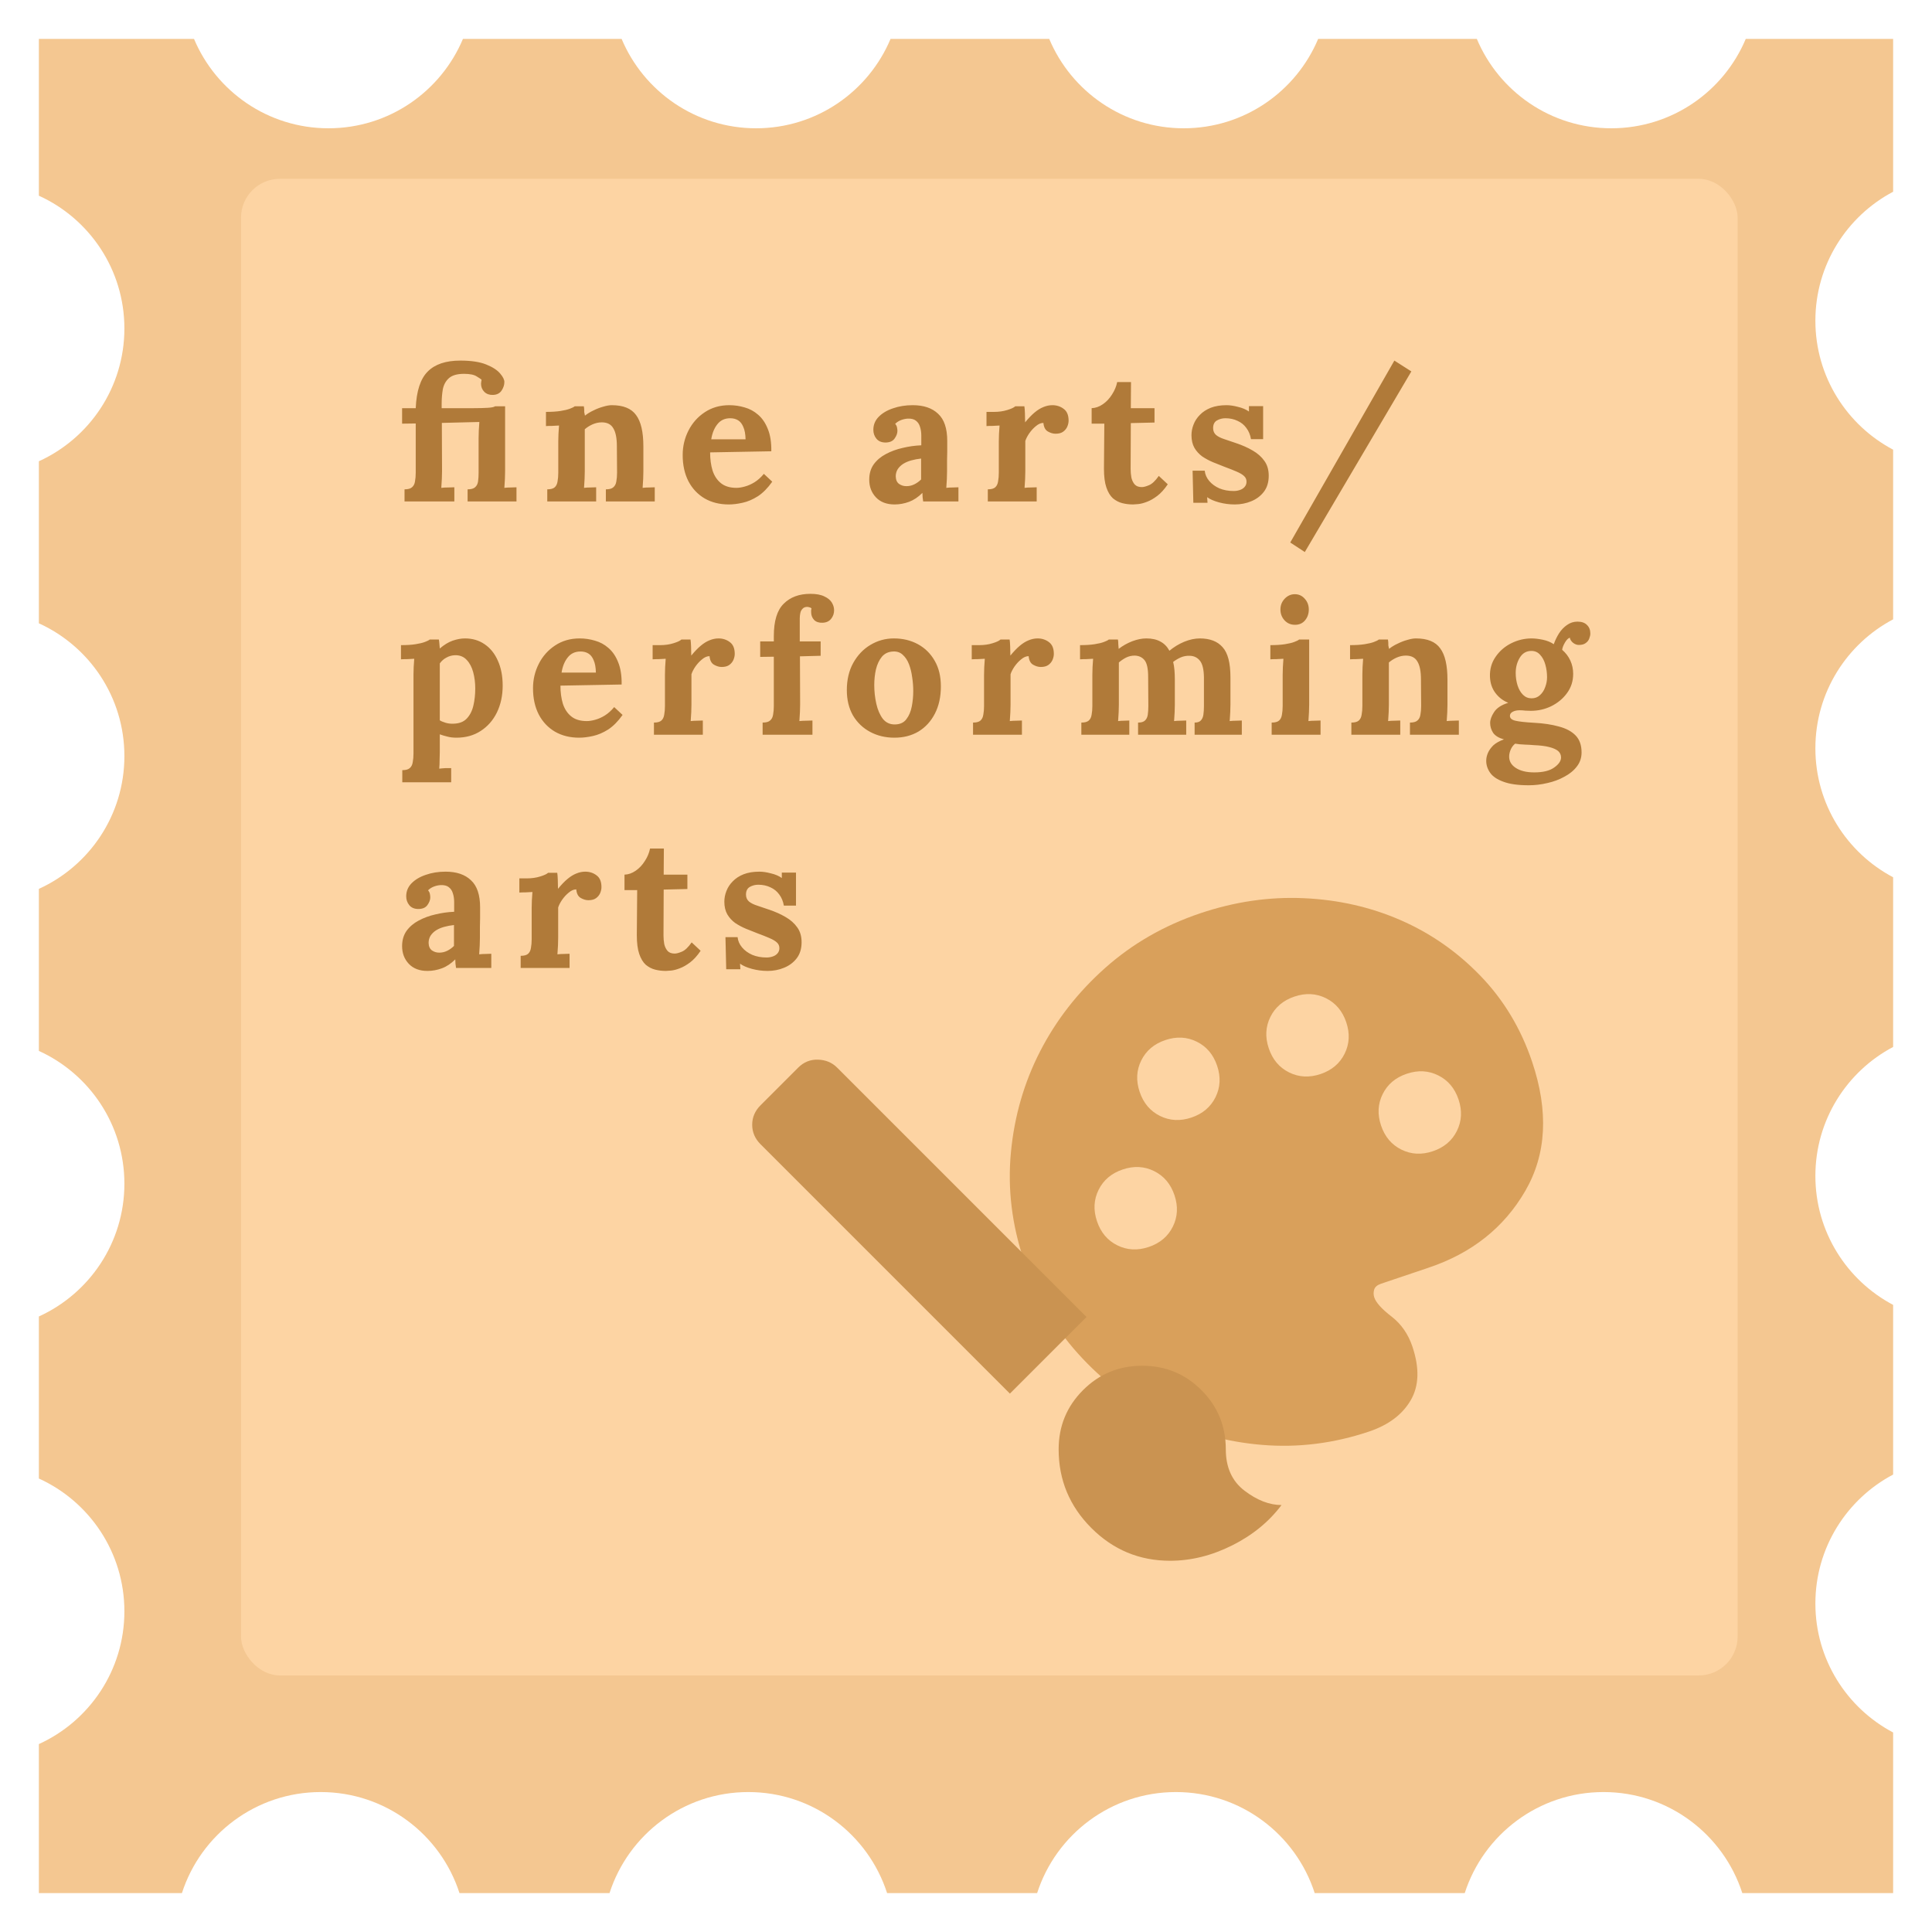 <svg width="497" height="497" viewBox="0 0 497 497" fill="none" xmlns="http://www.w3.org/2000/svg">
<g filter="url(#filter0_d_487_5947)">
<path fill-rule="evenodd" clip-rule="evenodd" d="M379.906 6H339.094C333.424 19.511 320.07 29 304.5 29C288.93 29 275.576 19.511 269.906 6H229.094C223.424 19.511 210.07 29 194.5 29C178.93 29 165.576 19.511 159.906 6H119.094C113.424 19.511 100.07 29 84.5 29C68.93 29 55.576 19.511 49.906 6H10V46.343C22.977 52.241 32 65.317 32 80.5C32 95.683 22.977 108.759 10 114.657V156.343C22.977 162.241 32 175.317 32 190.5C32 205.683 22.977 218.759 10 224.657V266.343C22.977 272.241 32 285.317 32 300.5C32 315.683 22.977 328.759 10 334.657V376.343C22.977 382.241 32 395.317 32 410.5C32 425.683 22.977 438.759 10 444.657V483H46.796C51.651 467.915 65.801 457 82.5 457C99.199 457 113.349 467.915 118.204 483H156.796C161.651 467.915 175.801 457 192.5 457C209.199 457 223.349 467.915 228.204 483H266.796C271.651 467.915 285.801 457 302.5 457C319.199 457 333.349 467.915 338.204 483H376.796C381.651 467.915 395.801 457 412.5 457C429.199 457 443.349 467.915 448.204 483H487V441.675C475.105 435.387 467 422.89 467 408.5C467 394.11 475.105 381.613 487 375.325V331.675C475.105 325.387 467 312.89 467 298.5C467 284.11 475.105 271.613 487 265.325V221.675C475.105 215.387 467 202.89 467 188.5C467 174.11 475.105 161.613 487 155.325V111.675C475.105 105.387 467 92.89 467 78.5C467 64.11 475.105 51.613 487 45.325V6H449.094C443.424 19.511 430.07 29 414.5 29C398.93 29 385.576 19.511 379.906 6Z" fill="#F4C791"/>
</g>
<rect x="62" y="46" width="385" height="385" rx="10" fill="#FDD4A3"/>
<path d="M104.064 129V125.88C104.96 125.88 105.6 125.704 105.984 125.352C106.4 125 106.656 124.504 106.752 123.864C106.88 123.192 106.944 122.44 106.944 121.608V108.936L103.44 108.984V105H106.944C107.136 100.584 108.16 97.448 110.016 95.592C111.872 93.704 114.672 92.76 118.416 92.76C121.2 92.76 123.424 93.096 125.088 93.768C126.752 94.44 127.952 95.224 128.688 96.12C129.424 96.984 129.776 97.72 129.744 98.328C129.744 99.032 129.504 99.752 129.024 100.488C128.544 101.192 127.808 101.56 126.816 101.592C125.92 101.624 125.184 101.368 124.608 100.824C124.032 100.248 123.744 99.544 123.744 98.712C123.744 98.552 123.76 98.392 123.792 98.232C123.824 98.04 123.856 97.864 123.888 97.704C123.76 97.544 123.344 97.256 122.64 96.84C121.968 96.392 120.88 96.168 119.376 96.168C117.584 96.168 116.272 96.552 115.44 97.32C114.64 98.056 114.128 99.016 113.904 100.2C113.712 101.352 113.616 102.568 113.616 103.848V105H117.6C119.072 105 120.512 105 121.92 105C123.328 105 124.528 104.968 125.52 104.904C126.512 104.84 127.12 104.712 127.344 104.52H129.936V121.272C129.936 121.72 129.92 122.36 129.888 123.192C129.856 123.992 129.808 124.76 129.744 125.496C130.288 125.432 130.864 125.4 131.472 125.4C132.08 125.368 132.544 125.352 132.864 125.352V129H120.288V125.88C121.184 125.88 121.824 125.704 122.208 125.352C122.624 125 122.88 124.504 122.976 123.864C123.072 123.192 123.12 122.44 123.12 121.608V112.728C123.12 112.152 123.136 111.496 123.168 110.76C123.2 109.992 123.248 109.256 123.312 108.552L113.664 108.792L113.712 121.176C113.712 121.624 113.696 122.28 113.664 123.144C113.632 123.976 113.584 124.76 113.52 125.496C114.064 125.432 114.672 125.4 115.344 125.4C116.048 125.368 116.56 125.352 116.88 125.352V129H104.064ZM140.784 129V125.88C141.68 125.88 142.32 125.704 142.704 125.352C143.088 125 143.328 124.504 143.424 123.864C143.552 123.192 143.616 122.44 143.616 121.608V113.544C143.616 112.968 143.632 112.328 143.664 111.624C143.696 110.888 143.744 110.168 143.808 109.464C143.296 109.496 142.688 109.528 141.984 109.56C141.312 109.56 140.8 109.576 140.448 109.608V105.96C141.92 105.96 143.168 105.88 144.192 105.72C145.216 105.56 146.016 105.368 146.592 105.144C147.2 104.92 147.616 104.712 147.84 104.52H150.192C150.256 104.936 150.288 105.24 150.288 105.432C150.288 105.624 150.288 105.816 150.288 106.008C150.32 106.168 150.384 106.472 150.48 106.92C151.12 106.408 151.856 105.96 152.688 105.576C153.52 105.16 154.352 104.84 155.184 104.616C156.016 104.36 156.752 104.232 157.392 104.232C160.336 104.232 162.416 105.08 163.632 106.776C164.88 108.44 165.504 111.128 165.504 114.84V121.272C165.504 121.72 165.488 122.36 165.456 123.192C165.424 123.992 165.376 124.76 165.312 125.496C165.856 125.432 166.432 125.4 167.04 125.4C167.648 125.368 168.112 125.352 168.432 125.352V129H155.856V125.88C156.752 125.88 157.392 125.704 157.776 125.352C158.192 125 158.448 124.504 158.544 123.864C158.672 123.192 158.736 122.44 158.736 121.608L158.688 114.792C158.688 112.712 158.384 111.176 157.776 110.184C157.2 109.16 156.208 108.648 154.8 108.648C154 108.648 153.2 108.824 152.4 109.176C151.632 109.528 150.976 109.944 150.432 110.424C150.432 110.872 150.432 111.336 150.432 111.816C150.432 112.264 150.432 112.712 150.432 113.16V121.272C150.432 121.72 150.416 122.36 150.384 123.192C150.352 123.992 150.304 124.76 150.24 125.496C150.752 125.432 151.312 125.4 151.92 125.4C152.56 125.368 153.04 125.352 153.36 125.352V129H140.784ZM187.475 129.768C185.139 129.768 183.075 129.256 181.283 128.232C179.491 127.176 178.099 125.704 177.107 123.816C176.115 121.896 175.619 119.64 175.619 117.048C175.619 114.808 176.115 112.712 177.107 110.76C178.099 108.808 179.491 107.24 181.283 106.056C183.107 104.84 185.219 104.232 187.619 104.232C188.963 104.232 190.275 104.424 191.555 104.808C192.835 105.16 193.987 105.784 195.011 106.68C196.067 107.576 196.899 108.792 197.507 110.328C198.147 111.864 198.451 113.784 198.419 116.088L182.675 116.376C182.675 118.104 182.883 119.656 183.299 121.032C183.747 122.408 184.467 123.496 185.459 124.296C186.451 125.096 187.779 125.496 189.443 125.496C190.083 125.496 190.803 125.384 191.603 125.16C192.435 124.936 193.267 124.568 194.099 124.056C194.963 123.512 195.763 122.792 196.499 121.896L198.659 123.912C197.507 125.544 196.275 126.792 194.963 127.656C193.651 128.488 192.339 129.048 191.027 129.336C189.747 129.624 188.563 129.768 187.475 129.768ZM182.963 113.016H191.795C191.763 111.672 191.571 110.616 191.219 109.848C190.899 109.048 190.451 108.472 189.875 108.12C189.299 107.768 188.627 107.592 187.859 107.592C186.451 107.592 185.347 108.104 184.547 109.128C183.747 110.12 183.219 111.416 182.963 113.016ZM237.481 129C237.417 128.552 237.369 128.184 237.337 127.896C237.337 127.576 237.321 127.208 237.289 126.792C236.201 127.88 235.049 128.648 233.833 129.096C232.617 129.544 231.385 129.768 230.137 129.768C228.089 129.768 226.489 129.16 225.337 127.944C224.185 126.728 223.609 125.208 223.609 123.384C223.609 121.848 223.993 120.536 224.761 119.448C225.561 118.36 226.601 117.48 227.881 116.808C229.193 116.104 230.633 115.576 232.201 115.224C233.801 114.84 235.401 114.616 237.001 114.552V112.056C237.001 111.224 236.889 110.472 236.665 109.8C236.473 109.128 236.121 108.6 235.609 108.216C235.129 107.832 234.441 107.656 233.545 107.688C232.937 107.72 232.345 107.848 231.769 108.072C231.193 108.296 230.697 108.616 230.281 109.032C230.537 109.32 230.697 109.64 230.761 109.992C230.825 110.312 230.857 110.6 230.857 110.856C230.857 111.496 230.601 112.168 230.089 112.872C229.577 113.544 228.761 113.864 227.641 113.832C226.681 113.8 225.945 113.464 225.433 112.824C224.921 112.184 224.665 111.432 224.665 110.568C224.665 109.288 225.113 108.184 226.009 107.256C226.937 106.296 228.169 105.56 229.705 105.048C231.241 104.504 232.937 104.232 234.793 104.232C237.609 104.232 239.785 104.968 241.321 106.44C242.889 107.88 243.673 110.2 243.673 113.4C243.673 114.488 243.673 115.416 243.673 116.184C243.673 116.952 243.657 117.72 243.625 118.488C243.625 119.256 243.625 120.184 243.625 121.272C243.625 121.72 243.609 122.36 243.577 123.192C243.545 123.992 243.497 124.76 243.433 125.496C243.977 125.432 244.553 125.4 245.161 125.4C245.769 125.368 246.233 125.352 246.553 125.352V129H237.481ZM236.953 117.96C236.057 118.056 235.209 118.216 234.409 118.44C233.609 118.664 232.905 118.968 232.297 119.352C231.721 119.736 231.257 120.2 230.905 120.744C230.585 121.288 230.425 121.896 230.425 122.568C230.457 123.464 230.745 124.104 231.289 124.488C231.833 124.872 232.457 125.064 233.161 125.064C233.897 125.064 234.585 124.904 235.225 124.584C235.865 124.264 236.441 123.848 236.953 123.336C236.953 123.016 236.953 122.712 236.953 122.424C236.953 122.104 236.953 121.784 236.953 121.464C236.953 120.888 236.953 120.312 236.953 119.736C236.953 119.128 236.953 118.536 236.953 117.96ZM254.109 125.88C255.005 125.88 255.645 125.704 256.029 125.352C256.413 125 256.653 124.504 256.749 123.864C256.877 123.192 256.941 122.44 256.941 121.608V113.544C256.941 112.968 256.957 112.328 256.989 111.624C257.021 110.888 257.069 110.168 257.133 109.464C256.621 109.496 256.013 109.528 255.309 109.56C254.637 109.56 254.125 109.576 253.773 109.608V105.96H255.693C256.941 105.96 258.077 105.8 259.101 105.48C260.157 105.16 260.845 104.84 261.165 104.52H263.517C263.581 104.84 263.629 105.448 263.661 106.344C263.693 107.208 263.709 107.976 263.709 108.648C264.573 107.592 265.389 106.744 266.157 106.104C266.925 105.464 267.677 105 268.413 104.712C269.181 104.392 269.949 104.232 270.717 104.232C271.837 104.232 272.813 104.552 273.645 105.192C274.477 105.8 274.893 106.808 274.893 108.216C274.893 108.696 274.781 109.208 274.557 109.752C274.333 110.264 273.981 110.696 273.501 111.048C273.021 111.4 272.365 111.576 271.533 111.576C270.893 111.576 270.237 111.384 269.565 111C268.893 110.616 268.509 109.88 268.413 108.792C267.773 108.792 267.133 109.064 266.493 109.608C265.853 110.12 265.277 110.744 264.765 111.48C264.285 112.184 263.949 112.84 263.757 113.448V121.272C263.757 121.72 263.741 122.36 263.709 123.192C263.677 123.992 263.629 124.76 263.565 125.496C264.077 125.432 264.637 125.4 265.245 125.4C265.885 125.368 266.365 125.352 266.685 125.352V129H254.109V125.88ZM291.475 129.768C290.515 129.768 289.587 129.656 288.691 129.432C287.827 129.208 287.027 128.792 286.291 128.184C285.587 127.544 285.027 126.616 284.611 125.4C284.195 124.184 283.987 122.568 283.987 120.552L284.083 108.984H280.819V105C281.811 104.968 282.771 104.632 283.699 103.992C284.627 103.352 285.411 102.52 286.051 101.496C286.723 100.472 287.171 99.4 287.395 98.28H290.947L290.899 105H296.995V108.696L290.899 108.84L290.851 120.648C290.851 121.384 290.915 122.12 291.043 122.856C291.203 123.56 291.491 124.152 291.907 124.632C292.323 125.08 292.931 125.304 293.731 125.304C294.179 125.304 294.787 125.144 295.555 124.824C296.355 124.504 297.203 123.704 298.099 122.424L300.403 124.584C299.539 125.864 298.643 126.856 297.715 127.56C296.787 128.264 295.891 128.776 295.027 129.096C294.195 129.416 293.459 129.608 292.819 129.672C292.179 129.736 291.731 129.768 291.475 129.768ZM317.639 129.768C316.263 129.768 314.919 129.592 313.607 129.24C312.295 128.888 311.271 128.44 310.535 127.896L310.631 129.336H306.983L306.791 121.08H309.911C310.007 122.04 310.391 122.92 311.063 123.72C311.735 124.52 312.615 125.16 313.703 125.64C314.791 126.088 316.007 126.312 317.351 126.312C317.895 126.312 318.407 126.232 318.887 126.072C319.399 125.912 319.815 125.656 320.135 125.304C320.487 124.92 320.663 124.456 320.663 123.912C320.663 123.304 320.439 122.808 319.991 122.424C319.575 122.04 318.951 121.672 318.119 121.32C317.319 120.968 316.311 120.568 315.095 120.12C314.103 119.736 313.095 119.336 312.071 118.92C311.079 118.504 310.151 118.008 309.287 117.432C308.455 116.824 307.783 116.088 307.271 115.224C306.759 114.328 306.503 113.24 306.503 111.96C306.503 111.032 306.679 110.12 307.031 109.224C307.383 108.296 307.927 107.464 308.663 106.728C309.399 105.96 310.327 105.352 311.447 104.904C312.599 104.456 313.959 104.232 315.527 104.232C316.391 104.232 317.367 104.376 318.455 104.664C319.575 104.92 320.519 105.32 321.287 105.864V104.472H324.935V112.968H321.815C321.623 111.848 321.223 110.888 320.615 110.088C320.039 109.288 319.287 108.68 318.359 108.264C317.431 107.816 316.391 107.592 315.239 107.592C314.439 107.592 313.703 107.784 313.031 108.168C312.391 108.552 312.071 109.208 312.071 110.136C312.071 110.872 312.327 111.464 312.839 111.912C313.351 112.328 314.055 112.68 314.951 112.968C315.847 113.256 316.839 113.592 317.927 113.976C319.559 114.52 320.999 115.16 322.247 115.896C323.527 116.632 324.535 117.528 325.271 118.584C326.007 119.608 326.375 120.872 326.375 122.376C326.375 124.04 325.959 125.416 325.127 126.504C324.295 127.592 323.207 128.408 321.863 128.952C320.551 129.496 319.143 129.768 317.639 129.768ZM335.656 142.008L331.912 139.56L358.696 92.76L363.064 95.544L335.656 142.008ZM103.488 201.24V198.12C104.384 198.12 105.024 197.944 105.408 197.592C105.824 197.24 106.08 196.728 106.176 196.056C106.304 195.416 106.368 194.68 106.368 193.848V173.544C106.368 172.968 106.384 172.328 106.416 171.624C106.448 170.888 106.496 170.168 106.56 169.464C106.048 169.496 105.44 169.528 104.736 169.56C104.032 169.56 103.504 169.576 103.152 169.608V165.96C104.656 165.96 105.904 165.88 106.896 165.72C107.92 165.56 108.72 165.368 109.296 165.144C109.904 164.92 110.32 164.712 110.544 164.52H112.896C112.96 164.84 113.008 165.24 113.04 165.72C113.072 166.168 113.104 166.536 113.136 166.824C114.256 165.864 115.36 165.192 116.448 164.808C117.568 164.424 118.624 164.232 119.616 164.232C121.536 164.232 123.216 164.728 124.656 165.72C126.128 166.712 127.264 168.12 128.064 169.944C128.896 171.768 129.312 173.912 129.312 176.376C129.312 178.936 128.816 181.24 127.824 183.288C126.832 185.304 125.44 186.888 123.648 188.04C121.888 189.192 119.808 189.768 117.408 189.768C116.544 189.768 115.76 189.672 115.056 189.48C114.384 189.32 113.744 189.128 113.136 188.904V193.512C113.136 193.96 113.12 194.584 113.088 195.384C113.088 196.216 113.056 197 112.992 197.736C113.504 197.672 114.064 197.624 114.672 197.592C115.28 197.592 115.744 197.592 116.064 197.592V201.24H103.488ZM116.64 186.168C118.112 186.136 119.248 185.704 120.048 184.872C120.88 184.008 121.456 182.888 121.776 181.512C122.096 180.136 122.256 178.664 122.256 177.096C122.256 175.624 122.08 174.232 121.728 172.92C121.376 171.608 120.816 170.552 120.048 169.752C119.28 168.92 118.272 168.52 117.024 168.552C116.224 168.584 115.488 168.792 114.816 169.176C114.144 169.528 113.584 170.024 113.136 170.664C113.136 171.656 113.136 172.648 113.136 173.64C113.136 174.6 113.136 175.56 113.136 176.52C113.136 177.48 113.136 178.456 113.136 179.448C113.136 180.408 113.136 181.384 113.136 182.376C113.136 183.336 113.136 184.312 113.136 185.304C113.488 185.528 113.984 185.736 114.624 185.928C115.264 186.12 115.936 186.2 116.64 186.168ZM148.972 189.768C146.636 189.768 144.572 189.256 142.78 188.232C140.988 187.176 139.596 185.704 138.604 183.816C137.612 181.896 137.116 179.64 137.116 177.048C137.116 174.808 137.612 172.712 138.604 170.76C139.596 168.808 140.988 167.24 142.78 166.056C144.604 164.84 146.716 164.232 149.116 164.232C150.46 164.232 151.772 164.424 153.052 164.808C154.332 165.16 155.484 165.784 156.508 166.68C157.564 167.576 158.396 168.792 159.004 170.328C159.644 171.864 159.948 173.784 159.916 176.088L144.172 176.376C144.172 178.104 144.38 179.656 144.796 181.032C145.244 182.408 145.964 183.496 146.956 184.296C147.948 185.096 149.276 185.496 150.94 185.496C151.58 185.496 152.3 185.384 153.1 185.16C153.932 184.936 154.764 184.568 155.596 184.056C156.46 183.512 157.26 182.792 157.996 181.896L160.156 183.912C159.004 185.544 157.772 186.792 156.46 187.656C155.148 188.488 153.836 189.048 152.524 189.336C151.244 189.624 150.06 189.768 148.972 189.768ZM144.46 173.016H153.292C153.26 171.672 153.068 170.616 152.716 169.848C152.396 169.048 151.948 168.472 151.372 168.12C150.796 167.768 150.124 167.592 149.356 167.592C147.948 167.592 146.844 168.104 146.044 169.128C145.244 170.12 144.716 171.416 144.46 173.016ZM168.224 185.88C169.12 185.88 169.76 185.704 170.144 185.352C170.528 185 170.768 184.504 170.864 183.864C170.992 183.192 171.056 182.44 171.056 181.608V173.544C171.056 172.968 171.072 172.328 171.104 171.624C171.136 170.888 171.184 170.168 171.248 169.464C170.736 169.496 170.128 169.528 169.424 169.56C168.752 169.56 168.24 169.576 167.888 169.608V165.96H169.808C171.056 165.96 172.192 165.8 173.216 165.48C174.272 165.16 174.96 164.84 175.28 164.52H177.632C177.696 164.84 177.744 165.448 177.776 166.344C177.808 167.208 177.824 167.976 177.824 168.648C178.688 167.592 179.504 166.744 180.272 166.104C181.04 165.464 181.792 165 182.528 164.712C183.296 164.392 184.064 164.232 184.832 164.232C185.952 164.232 186.928 164.552 187.76 165.192C188.592 165.8 189.008 166.808 189.008 168.216C189.008 168.696 188.896 169.208 188.672 169.752C188.448 170.264 188.096 170.696 187.616 171.048C187.136 171.4 186.48 171.576 185.648 171.576C185.008 171.576 184.352 171.384 183.68 171C183.008 170.616 182.624 169.88 182.528 168.792C181.888 168.792 181.248 169.064 180.608 169.608C179.968 170.12 179.392 170.744 178.88 171.48C178.4 172.184 178.064 172.84 177.872 173.448V181.272C177.872 181.72 177.856 182.36 177.824 183.192C177.792 183.992 177.744 184.76 177.68 185.496C178.192 185.432 178.752 185.4 179.36 185.4C180 185.368 180.48 185.352 180.8 185.352V189H168.224V185.88ZM199.063 163.608C199.063 159.736 199.911 156.968 201.607 155.304C203.303 153.608 205.591 152.76 208.471 152.76C209.975 152.76 211.175 152.984 212.071 153.432C212.967 153.848 213.607 154.376 213.991 155.016C214.375 155.656 214.567 156.312 214.567 156.984C214.567 157.816 214.311 158.552 213.799 159.192C213.287 159.832 212.551 160.168 211.591 160.2C210.663 160.232 209.943 159.992 209.431 159.48C208.919 158.936 208.663 158.264 208.663 157.464C208.663 157.304 208.663 157.144 208.663 156.984C208.695 156.824 208.727 156.664 208.759 156.504C208.599 156.344 208.407 156.248 208.183 156.216C207.991 156.152 207.815 156.12 207.655 156.12C207.143 156.12 206.743 156.28 206.455 156.6C206.167 156.888 205.975 157.256 205.879 157.704C205.783 158.152 205.735 158.616 205.735 159.096V165H211.111V168.696L205.783 168.84L205.831 181.176C205.831 181.624 205.815 182.28 205.783 183.144C205.751 183.976 205.703 184.76 205.639 185.496C206.183 185.432 206.791 185.4 207.463 185.4C208.167 185.368 208.679 185.352 208.999 185.352V189H196.183V185.88C197.079 185.88 197.719 185.704 198.103 185.352C198.519 185 198.775 184.504 198.871 183.864C198.999 183.192 199.063 182.44 199.063 181.608V168.936L195.559 168.984V165H199.063V163.608ZM230.084 189.768C227.78 189.768 225.7 189.272 223.844 188.28C221.988 187.288 220.516 185.88 219.428 184.056C218.372 182.2 217.844 180.024 217.844 177.528C217.844 174.872 218.388 172.552 219.476 170.568C220.596 168.552 222.068 167 223.892 165.912C225.748 164.792 227.764 164.232 229.94 164.232C232.244 164.232 234.308 164.728 236.132 165.72C237.956 166.712 239.396 168.136 240.452 169.992C241.508 171.816 242.036 174.008 242.036 176.568C242.036 179.256 241.524 181.592 240.5 183.576C239.476 185.56 238.068 187.096 236.276 188.184C234.484 189.24 232.42 189.768 230.084 189.768ZM230.276 186.36C231.556 186.328 232.516 185.88 233.156 185.016C233.828 184.152 234.292 183.064 234.548 181.752C234.804 180.44 234.932 179.112 234.932 177.768C234.932 176.584 234.836 175.384 234.644 174.168C234.484 172.952 234.212 171.848 233.828 170.856C233.444 169.864 232.916 169.064 232.244 168.456C231.604 167.848 230.804 167.56 229.844 167.592C228.596 167.624 227.604 168.072 226.868 168.936C226.164 169.8 225.652 170.888 225.332 172.2C225.044 173.48 224.9 174.824 224.9 176.232C224.9 177.864 225.076 179.464 225.428 181.032C225.78 182.6 226.34 183.896 227.108 184.92C227.908 185.912 228.964 186.392 230.276 186.36ZM250.312 185.88C251.208 185.88 251.848 185.704 252.232 185.352C252.616 185 252.856 184.504 252.952 183.864C253.08 183.192 253.144 182.44 253.144 181.608V173.544C253.144 172.968 253.16 172.328 253.192 171.624C253.224 170.888 253.272 170.168 253.336 169.464C252.824 169.496 252.216 169.528 251.512 169.56C250.84 169.56 250.328 169.576 249.976 169.608V165.96H251.896C253.144 165.96 254.28 165.8 255.304 165.48C256.36 165.16 257.048 164.84 257.368 164.52H259.72C259.784 164.84 259.832 165.448 259.864 166.344C259.896 167.208 259.912 167.976 259.912 168.648C260.776 167.592 261.592 166.744 262.36 166.104C263.128 165.464 263.88 165 264.616 164.712C265.384 164.392 266.152 164.232 266.92 164.232C268.04 164.232 269.016 164.552 269.848 165.192C270.68 165.8 271.096 166.808 271.096 168.216C271.096 168.696 270.984 169.208 270.76 169.752C270.536 170.264 270.184 170.696 269.704 171.048C269.224 171.4 268.568 171.576 267.736 171.576C267.096 171.576 266.44 171.384 265.768 171C265.096 170.616 264.712 169.88 264.616 168.792C263.976 168.792 263.336 169.064 262.696 169.608C262.056 170.12 261.48 170.744 260.968 171.48C260.488 172.184 260.152 172.84 259.96 173.448V181.272C259.96 181.72 259.944 182.36 259.912 183.192C259.88 183.992 259.832 184.76 259.768 185.496C260.28 185.432 260.84 185.4 261.448 185.4C262.088 185.368 262.568 185.352 262.888 185.352V189H250.312V185.88ZM278.174 189V185.88C279.07 185.88 279.71 185.704 280.094 185.352C280.478 185 280.718 184.504 280.814 183.864C280.942 183.192 281.006 182.44 281.006 181.608V173.544C281.006 172.968 281.022 172.328 281.054 171.624C281.086 170.888 281.134 170.168 281.198 169.464C280.686 169.496 280.078 169.528 279.374 169.56C278.702 169.56 278.19 169.576 277.838 169.608V165.96C279.31 165.96 280.558 165.88 281.582 165.72C282.606 165.56 283.406 165.368 283.982 165.144C284.59 164.92 285.006 164.712 285.23 164.52H287.582C287.646 164.84 287.678 165.24 287.678 165.72C287.71 166.2 287.742 166.6 287.774 166.92C288.862 166.088 290.03 165.432 291.278 164.952C292.558 164.472 293.758 164.232 294.878 164.232C296.35 164.232 297.566 164.504 298.526 165.048C299.486 165.56 300.254 166.344 300.83 167.4C301.982 166.44 303.246 165.672 304.622 165.096C306.03 164.52 307.374 164.232 308.654 164.232C311.246 164.232 313.198 164.984 314.51 166.488C315.854 167.96 316.526 170.536 316.526 174.216V181.272C316.526 181.72 316.51 182.36 316.478 183.192C316.446 183.992 316.398 184.76 316.334 185.496C316.846 185.432 317.406 185.4 318.014 185.4C318.654 185.368 319.134 185.352 319.454 185.352V189H307.31V185.88C308.046 185.88 308.574 185.704 308.894 185.352C309.246 185 309.47 184.504 309.566 183.864C309.662 183.192 309.71 182.44 309.71 181.608V174.264C309.678 172.184 309.326 170.744 308.654 169.944C308.014 169.144 307.15 168.728 306.062 168.696C305.23 168.664 304.446 168.808 303.71 169.128C303.006 169.448 302.366 169.832 301.79 170.28C301.95 170.92 302.062 171.624 302.126 172.392C302.19 173.16 302.222 173.976 302.222 174.84C302.222 175.928 302.222 177 302.222 178.056C302.222 179.112 302.222 180.184 302.222 181.272C302.222 181.72 302.206 182.36 302.174 183.192C302.142 183.992 302.094 184.76 302.03 185.496C302.542 185.432 303.102 185.4 303.71 185.4C304.318 185.368 304.798 185.352 305.15 185.352V189H292.766V185.88C293.598 185.88 294.19 185.704 294.542 185.352C294.926 185 295.166 184.504 295.262 183.864C295.358 183.192 295.406 182.44 295.406 181.608L295.358 174.12C295.358 172.04 295.054 170.616 294.446 169.848C293.838 169.08 292.99 168.68 291.902 168.648C291.102 168.648 290.35 168.824 289.646 169.176C288.974 169.528 288.366 169.944 287.822 170.424C287.822 170.84 287.822 171.24 287.822 171.624C287.822 172.008 287.822 172.408 287.822 172.824V181.272C287.822 181.72 287.806 182.36 287.774 183.192C287.742 183.992 287.694 184.76 287.63 185.496C288.142 185.432 288.67 185.4 289.214 185.4C289.758 185.368 290.19 185.352 290.51 185.352V189H278.174ZM327.131 185.88C328.027 185.88 328.667 185.704 329.051 185.352C329.435 185 329.675 184.504 329.771 183.864C329.899 183.192 329.963 182.44 329.963 181.608V173.64C329.963 173.064 329.979 172.408 330.011 171.672C330.043 170.904 330.091 170.168 330.155 169.464C329.643 169.496 329.035 169.528 328.331 169.56C327.659 169.56 327.147 169.576 326.795 169.608V165.96C328.267 165.96 329.515 165.88 330.539 165.72C331.563 165.56 332.363 165.368 332.939 165.144C333.547 164.92 333.963 164.712 334.187 164.52H336.779V181.272C336.779 181.72 336.763 182.36 336.731 183.192C336.699 183.992 336.651 184.76 336.587 185.496C337.099 185.432 337.659 185.4 338.267 185.4C338.907 185.368 339.387 185.352 339.707 185.352V189H327.131V185.88ZM333.131 160.728C332.043 160.728 331.147 160.344 330.443 159.576C329.739 158.808 329.387 157.88 329.387 156.792C329.387 155.704 329.755 154.776 330.491 154.008C331.227 153.24 332.091 152.856 333.083 152.856C334.107 152.856 334.955 153.24 335.627 154.008C336.331 154.776 336.683 155.704 336.683 156.792C336.683 157.88 336.363 158.808 335.723 159.576C335.083 160.344 334.219 160.728 333.131 160.728ZM347.634 189V185.88C348.53 185.88 349.17 185.704 349.554 185.352C349.938 185 350.178 184.504 350.274 183.864C350.402 183.192 350.466 182.44 350.466 181.608V173.544C350.466 172.968 350.482 172.328 350.514 171.624C350.546 170.888 350.594 170.168 350.658 169.464C350.146 169.496 349.538 169.528 348.834 169.56C348.162 169.56 347.65 169.576 347.298 169.608V165.96C348.77 165.96 350.018 165.88 351.042 165.72C352.066 165.56 352.866 165.368 353.442 165.144C354.05 164.92 354.466 164.712 354.69 164.52H357.042C357.106 164.936 357.138 165.24 357.138 165.432C357.138 165.624 357.138 165.816 357.138 166.008C357.17 166.168 357.234 166.472 357.33 166.92C357.97 166.408 358.706 165.96 359.538 165.576C360.37 165.16 361.202 164.84 362.034 164.616C362.866 164.36 363.602 164.232 364.242 164.232C367.186 164.232 369.266 165.08 370.482 166.776C371.73 168.44 372.354 171.128 372.354 174.84V181.272C372.354 181.72 372.338 182.36 372.306 183.192C372.274 183.992 372.226 184.76 372.162 185.496C372.706 185.432 373.282 185.4 373.89 185.4C374.498 185.368 374.962 185.352 375.282 185.352V189H362.706V185.88C363.602 185.88 364.242 185.704 364.626 185.352C365.042 185 365.298 184.504 365.394 183.864C365.522 183.192 365.586 182.44 365.586 181.608L365.538 174.792C365.538 172.712 365.234 171.176 364.626 170.184C364.05 169.16 363.058 168.648 361.65 168.648C360.85 168.648 360.05 168.824 359.25 169.176C358.482 169.528 357.826 169.944 357.282 170.424C357.282 170.872 357.282 171.336 357.282 171.816C357.282 172.264 357.282 172.712 357.282 173.16V181.272C357.282 181.72 357.266 182.36 357.234 183.192C357.202 183.992 357.154 184.76 357.09 185.496C357.602 185.432 358.162 185.4 358.77 185.4C359.41 185.368 359.89 185.352 360.21 185.352V189H347.634ZM393.269 202.008C390.517 202.008 388.341 201.704 386.741 201.096C385.141 200.52 384.005 199.752 383.333 198.792C382.661 197.832 382.325 196.808 382.325 195.72C382.325 195.048 382.469 194.376 382.757 193.704C383.045 193.032 383.509 192.376 384.149 191.736C384.821 191.128 385.733 190.616 386.885 190.2C385.573 189.848 384.645 189.288 384.101 188.52C383.589 187.72 383.333 186.872 383.333 185.976C383.333 185.144 383.669 184.216 384.341 183.192C385.013 182.136 386.229 181.336 387.989 180.792C386.645 180.248 385.541 179.4 384.677 178.248C383.813 177.096 383.349 175.704 383.285 174.072C383.221 172.152 383.701 170.456 384.725 168.984C385.749 167.48 387.093 166.312 388.757 165.48C390.421 164.648 392.165 164.232 393.989 164.232C394.821 164.232 395.781 164.344 396.869 164.568C397.957 164.792 398.901 165.176 399.701 165.72C400.053 164.728 400.501 163.8 401.045 162.936C401.621 162.04 402.309 161.32 403.109 160.776C403.909 160.2 404.805 159.912 405.797 159.912C406.885 159.912 407.701 160.2 408.245 160.776C408.821 161.32 409.109 162.056 409.109 162.984C409.109 163.368 409.013 163.8 408.821 164.28C408.661 164.728 408.357 165.112 407.909 165.432C407.493 165.752 406.901 165.912 406.133 165.912C405.653 165.912 405.173 165.736 404.693 165.384C404.213 165 403.925 164.552 403.829 164.04C403.413 164.168 402.997 164.584 402.581 165.288C402.165 165.992 401.925 166.616 401.861 167.16C402.789 167.96 403.493 168.888 403.973 169.944C404.453 171 404.693 172.136 404.693 173.352C404.693 175.208 404.165 176.856 403.109 178.296C402.085 179.704 400.741 180.824 399.077 181.656C397.445 182.456 395.685 182.856 393.797 182.856C393.381 182.856 392.917 182.84 392.405 182.808C391.893 182.744 391.397 182.712 390.917 182.712C390.213 182.712 389.621 182.84 389.141 183.096C388.661 183.352 388.421 183.704 388.421 184.152C388.421 184.76 388.885 185.176 389.813 185.4C390.741 185.624 392.325 185.8 394.565 185.928C397.029 186.056 399.173 186.376 400.997 186.888C402.853 187.368 404.293 188.136 405.317 189.192C406.341 190.248 406.853 191.704 406.853 193.56C406.853 194.936 406.453 196.136 405.653 197.16C404.853 198.216 403.781 199.096 402.437 199.8C401.125 200.536 399.669 201.08 398.069 201.432C396.469 201.816 394.869 202.008 393.269 202.008ZM394.661 198.696C396.933 198.696 398.645 198.28 399.797 197.448C400.981 196.616 401.573 195.752 401.573 194.856C401.573 194.184 401.317 193.624 400.805 193.176C400.293 192.76 399.525 192.424 398.501 192.168C397.509 191.912 396.229 191.752 394.661 191.688C393.957 191.624 393.141 191.576 392.213 191.544C391.285 191.512 390.469 191.432 389.765 191.304C389.285 191.688 388.917 192.168 388.661 192.744C388.405 193.32 388.261 193.88 388.229 194.424C388.165 195.704 388.709 196.728 389.861 197.496C391.045 198.296 392.645 198.696 394.661 198.696ZM393.989 179.64C394.853 179.64 395.573 179.368 396.149 178.824C396.757 178.28 397.205 177.592 397.493 176.76C397.813 175.928 397.973 175.08 397.973 174.216C397.973 173.096 397.829 172.024 397.541 171C397.253 169.944 396.805 169.096 396.197 168.456C395.621 167.784 394.869 167.448 393.941 167.448C392.661 167.448 391.669 168.024 390.965 169.176C390.261 170.328 389.909 171.64 389.909 173.112C389.909 174.232 390.069 175.304 390.389 176.328C390.709 177.32 391.173 178.12 391.781 178.728C392.389 179.336 393.125 179.64 393.989 179.64ZM117.312 249C117.248 248.552 117.2 248.184 117.168 247.896C117.168 247.576 117.152 247.208 117.12 246.792C116.032 247.88 114.88 248.648 113.664 249.096C112.448 249.544 111.216 249.768 109.968 249.768C107.92 249.768 106.32 249.16 105.168 247.944C104.016 246.728 103.44 245.208 103.44 243.384C103.44 241.848 103.824 240.536 104.592 239.448C105.392 238.36 106.432 237.48 107.712 236.808C109.024 236.104 110.464 235.576 112.032 235.224C113.632 234.84 115.232 234.616 116.832 234.552V232.056C116.832 231.224 116.72 230.472 116.496 229.8C116.304 229.128 115.952 228.6 115.44 228.216C114.96 227.832 114.272 227.656 113.376 227.688C112.768 227.72 112.176 227.848 111.6 228.072C111.024 228.296 110.528 228.616 110.112 229.032C110.368 229.32 110.528 229.64 110.592 229.992C110.656 230.312 110.688 230.6 110.688 230.856C110.688 231.496 110.432 232.168 109.92 232.872C109.408 233.544 108.592 233.864 107.472 233.832C106.512 233.8 105.776 233.464 105.264 232.824C104.752 232.184 104.496 231.432 104.496 230.568C104.496 229.288 104.944 228.184 105.84 227.256C106.768 226.296 108 225.56 109.536 225.048C111.072 224.504 112.768 224.232 114.624 224.232C117.44 224.232 119.616 224.968 121.152 226.44C122.72 227.88 123.504 230.2 123.504 233.4C123.504 234.488 123.504 235.416 123.504 236.184C123.504 236.952 123.488 237.72 123.456 238.488C123.456 239.256 123.456 240.184 123.456 241.272C123.456 241.72 123.44 242.36 123.408 243.192C123.376 243.992 123.328 244.76 123.264 245.496C123.808 245.432 124.384 245.4 124.992 245.4C125.6 245.368 126.064 245.352 126.384 245.352V249H117.312ZM116.784 237.96C115.888 238.056 115.04 238.216 114.24 238.44C113.44 238.664 112.736 238.968 112.128 239.352C111.552 239.736 111.088 240.2 110.736 240.744C110.416 241.288 110.256 241.896 110.256 242.568C110.288 243.464 110.576 244.104 111.12 244.488C111.664 244.872 112.288 245.064 112.992 245.064C113.728 245.064 114.416 244.904 115.056 244.584C115.696 244.264 116.272 243.848 116.784 243.336C116.784 243.016 116.784 242.712 116.784 242.424C116.784 242.104 116.784 241.784 116.784 241.464C116.784 240.888 116.784 240.312 116.784 239.736C116.784 239.128 116.784 238.536 116.784 237.96ZM133.94 245.88C134.836 245.88 135.476 245.704 135.86 245.352C136.244 245 136.484 244.504 136.58 243.864C136.708 243.192 136.772 242.44 136.772 241.608V233.544C136.772 232.968 136.788 232.328 136.82 231.624C136.852 230.888 136.9 230.168 136.964 229.464C136.452 229.496 135.844 229.528 135.14 229.56C134.468 229.56 133.956 229.576 133.604 229.608V225.96H135.524C136.772 225.96 137.908 225.8 138.932 225.48C139.988 225.16 140.676 224.84 140.996 224.52H143.348C143.412 224.84 143.46 225.448 143.492 226.344C143.524 227.208 143.54 227.976 143.54 228.648C144.404 227.592 145.22 226.744 145.988 226.104C146.756 225.464 147.508 225 148.244 224.712C149.012 224.392 149.78 224.232 150.548 224.232C151.668 224.232 152.644 224.552 153.476 225.192C154.308 225.8 154.724 226.808 154.724 228.216C154.724 228.696 154.612 229.208 154.388 229.752C154.164 230.264 153.812 230.696 153.332 231.048C152.852 231.4 152.196 231.576 151.364 231.576C150.724 231.576 150.068 231.384 149.396 231C148.724 230.616 148.34 229.88 148.244 228.792C147.604 228.792 146.964 229.064 146.324 229.608C145.684 230.12 145.108 230.744 144.596 231.48C144.116 232.184 143.78 232.84 143.588 233.448V241.272C143.588 241.72 143.572 242.36 143.54 243.192C143.508 243.992 143.46 244.76 143.396 245.496C143.908 245.432 144.468 245.4 145.076 245.4C145.716 245.368 146.196 245.352 146.516 245.352V249H133.94V245.88ZM171.306 249.768C170.346 249.768 169.418 249.656 168.522 249.432C167.658 249.208 166.858 248.792 166.122 248.184C165.418 247.544 164.858 246.616 164.442 245.4C164.026 244.184 163.818 242.568 163.818 240.552L163.914 228.984H160.65V225C161.642 224.968 162.602 224.632 163.53 223.992C164.458 223.352 165.242 222.52 165.882 221.496C166.554 220.472 167.002 219.4 167.226 218.28H170.778L170.73 225H176.826V228.696L170.73 228.84L170.682 240.648C170.682 241.384 170.746 242.12 170.874 242.856C171.034 243.56 171.322 244.152 171.738 244.632C172.154 245.08 172.762 245.304 173.562 245.304C174.01 245.304 174.618 245.144 175.386 244.824C176.186 244.504 177.034 243.704 177.93 242.424L180.234 244.584C179.37 245.864 178.474 246.856 177.546 247.56C176.618 248.264 175.722 248.776 174.858 249.096C174.026 249.416 173.29 249.608 172.65 249.672C172.01 249.736 171.562 249.768 171.306 249.768ZM197.471 249.768C196.095 249.768 194.751 249.592 193.439 249.24C192.127 248.888 191.103 248.44 190.367 247.896L190.463 249.336H186.815L186.623 241.08H189.743C189.839 242.04 190.223 242.92 190.895 243.72C191.567 244.52 192.447 245.16 193.535 245.64C194.623 246.088 195.839 246.312 197.183 246.312C197.727 246.312 198.239 246.232 198.719 246.072C199.231 245.912 199.647 245.656 199.967 245.304C200.319 244.92 200.495 244.456 200.495 243.912C200.495 243.304 200.271 242.808 199.823 242.424C199.407 242.04 198.783 241.672 197.951 241.32C197.151 240.968 196.143 240.568 194.927 240.12C193.935 239.736 192.927 239.336 191.903 238.92C190.911 238.504 189.983 238.008 189.119 237.432C188.287 236.824 187.615 236.088 187.103 235.224C186.591 234.328 186.335 233.24 186.335 231.96C186.335 231.032 186.511 230.12 186.863 229.224C187.215 228.296 187.759 227.464 188.495 226.728C189.231 225.96 190.159 225.352 191.279 224.904C192.431 224.456 193.791 224.232 195.359 224.232C196.223 224.232 197.199 224.376 198.287 224.664C199.407 224.92 200.351 225.32 201.119 225.864V224.472H204.767V232.968H201.647C201.455 231.848 201.055 230.888 200.447 230.088C199.871 229.288 199.119 228.68 198.191 228.264C197.263 227.816 196.223 227.592 195.071 227.592C194.271 227.592 193.535 227.784 192.863 228.168C192.223 228.552 191.903 229.208 191.903 230.136C191.903 230.872 192.159 231.464 192.671 231.912C193.183 232.328 193.887 232.68 194.783 232.968C195.679 233.256 196.671 233.592 197.759 233.976C199.391 234.52 200.831 235.16 202.079 235.896C203.359 236.632 204.367 237.528 205.103 238.584C205.839 239.608 206.207 240.872 206.207 242.376C206.207 244.04 205.791 245.416 204.959 246.504C204.127 247.592 203.039 248.408 201.695 248.952C200.383 249.496 198.975 249.768 197.471 249.768Z" fill="#B07A39"/>
<path d="M352.205 368.251C343.126 371.311 333.958 372.458 324.7 371.694C315.442 370.93 306.779 368.548 298.712 364.547C290.644 360.546 283.504 355.092 277.293 348.185C271.082 341.278 266.446 333.285 263.387 324.205C260.29 315.016 259.179 305.773 260.053 296.478C260.928 287.183 263.431 278.51 267.561 270.461C271.691 262.411 277.265 255.262 284.283 249.013C291.301 242.764 299.46 238.073 308.761 234.939C317.619 231.954 326.491 230.659 335.378 231.055C344.265 231.451 352.576 233.336 360.309 236.709C368.042 240.083 374.893 244.864 380.862 251.052C386.831 257.239 391.251 264.596 394.124 273.121C398.415 285.854 397.833 296.931 392.377 306.352C386.921 315.773 378.657 322.349 367.585 326.08L355.295 330.222C354.299 330.558 353.7 331.068 353.499 331.752C353.298 332.436 353.309 333.11 353.533 333.775C353.981 335.103 355.455 336.733 357.955 338.665C360.456 340.596 362.247 343.168 363.329 346.379C365.194 351.915 365.052 356.524 362.903 360.208C360.754 363.891 357.188 366.572 352.205 368.251ZM295.52 320.775C298.398 319.805 300.462 318.061 301.71 315.545C302.958 313.028 303.097 310.331 302.127 307.452C301.157 304.573 299.413 302.51 296.897 301.262C294.38 300.014 291.683 299.875 288.804 300.845C285.925 301.815 283.862 303.558 282.614 306.075C281.366 308.591 281.227 311.289 282.197 314.168C283.167 317.047 284.91 319.11 287.427 320.358C289.943 321.606 292.641 321.745 295.52 320.775ZM306.495 287.486C309.374 286.516 311.437 284.772 312.685 282.256C313.933 279.739 314.072 277.042 313.102 274.163C312.132 271.284 310.388 269.221 307.872 267.973C305.355 266.725 302.658 266.586 299.779 267.556C296.9 268.526 294.837 270.27 293.589 272.786C292.341 275.303 292.202 278 293.172 280.879C294.142 283.758 295.885 285.821 298.402 287.069C300.918 288.317 303.616 288.456 306.495 287.486ZM339.711 276.293C342.59 275.322 344.653 273.579 345.901 271.063C347.149 268.546 347.288 265.848 346.318 262.97C345.348 260.091 343.604 258.028 341.088 256.78C338.571 255.532 335.874 255.393 332.995 256.363C330.116 257.333 328.053 259.076 326.805 261.593C325.557 264.109 325.418 266.807 326.388 269.686C327.358 272.564 329.102 274.628 331.618 275.876C334.135 277.124 336.832 277.263 339.711 276.293ZM368.595 296.149C371.474 295.179 373.537 293.436 374.785 290.92C376.033 288.403 376.172 285.705 375.202 282.827C374.232 279.948 372.489 277.885 369.972 276.637C367.456 275.389 364.758 275.25 361.879 276.22C359.001 277.19 356.937 278.933 355.689 281.45C354.441 283.966 354.302 286.664 355.272 289.543C356.243 292.421 357.986 294.485 360.502 295.733C363.019 296.981 365.717 297.12 368.595 296.149Z" fill="#D9A05B"/>
<path d="M301 401.5C306.375 401.5 311.69 400.186 316.946 397.558C322.201 394.93 326.442 391.467 329.667 387.167C326.561 387.167 323.396 385.942 320.171 383.494C316.946 381.045 315.333 377.492 315.333 372.833C315.333 366.861 313.243 361.785 309.063 357.604C304.882 353.424 299.806 351.333 293.833 351.333C287.861 351.333 282.785 353.424 278.604 357.604C274.424 361.785 272.333 366.861 272.333 372.833C272.333 380.717 275.14 387.465 280.754 393.079C286.368 398.693 293.117 401.5 301 401.5ZM259.792 358.5L279.5 338.792L215.358 274.65C214.045 273.336 212.402 272.649 210.431 272.59C208.46 272.53 206.758 273.217 205.325 274.65L195.65 284.325C194.217 285.758 193.5 287.43 193.5 289.342C193.5 291.253 194.217 292.925 195.65 294.358L259.792 358.5Z" fill="#CA9351"/>
<defs>
<filter id="filter0_d_487_5947" x="0" y="0" width="497" height="497" filterUnits="userSpaceOnUse" color-interpolation-filters="sRGB">
<feFlood flood-opacity="0" result="BackgroundImageFix"/>
<feColorMatrix in="SourceAlpha" type="matrix" values="0 0 0 0 0 0 0 0 0 0 0 0 0 0 0 0 0 0 127 0" result="hardAlpha"/>
<feOffset dy="4"/>
<feGaussianBlur stdDeviation="5"/>
<feComposite in2="hardAlpha" operator="out"/>
<feColorMatrix type="matrix" values="0 0 0 0 0 0 0 0 0 0 0 0 0 0 0 0 0 0 0.1 0"/>
<feBlend mode="normal" in2="BackgroundImageFix" result="effect1_dropShadow_487_5947"/>
<feBlend mode="normal" in="SourceGraphic" in2="effect1_dropShadow_487_5947" result="shape"/>
</filter>
</defs>
</svg>
